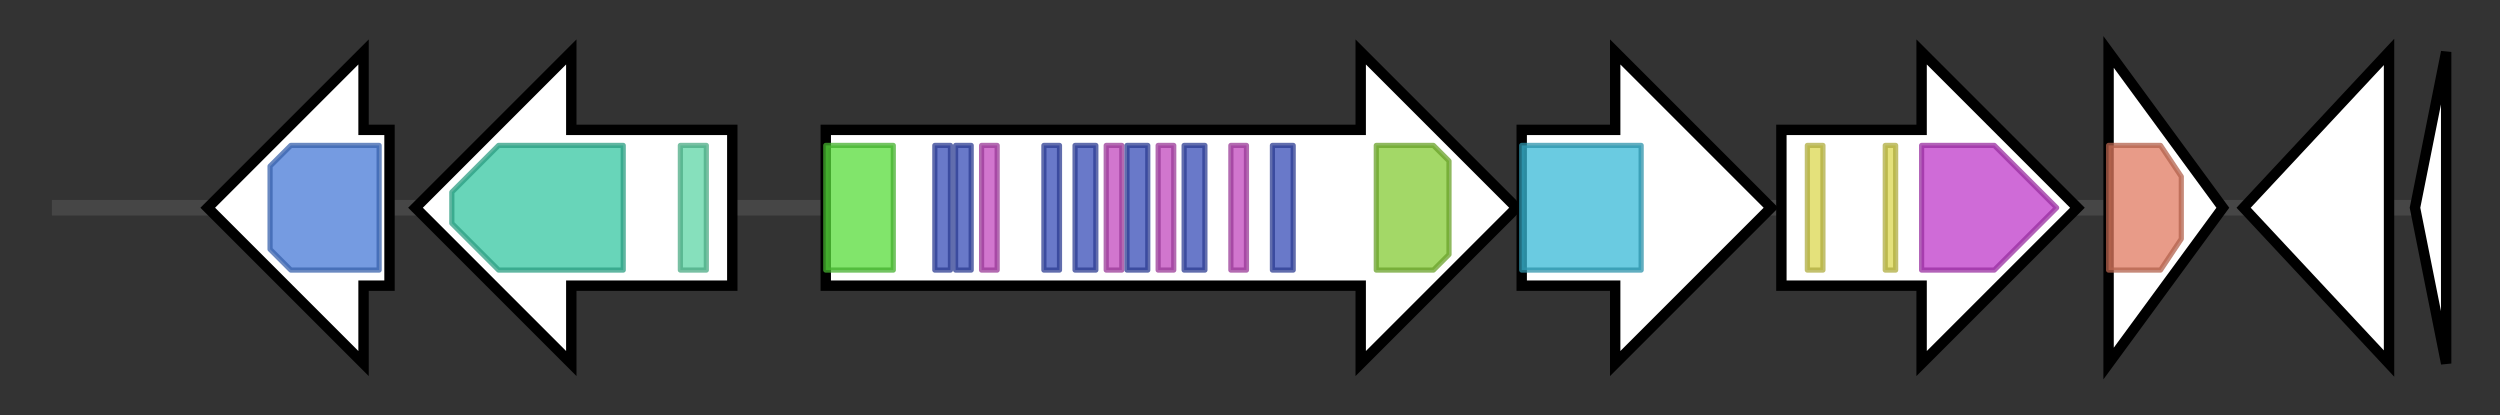 <svg version="1.1" baseProfile="full" xmlns="http://www.w3.org/2000/svg" width="481.367" height="80">
	<rect width="100%" height="100%" fill="#333333" stroke="none"/>
	<g>
		<line x1="10" y1="40.0" x2="471.367" y2="40.0" style="stroke:rgb(70,70,70); stroke-width:3 "/>
		<g>
			<title> (ctg1613_11)</title>
			<polygon class=" (ctg1613_11)" points="75,25 70,25 70,10 40,40 70,70 70,55 75,55" fill="rgb(255,255,255)" fill-opacity="1.0" stroke="rgb(0,0,0)" stroke-width="2"  />
			<g>
				<title>Transposase_31 (PF04754)
"Putative transposase, YhgA-like"</title>
				<polygon class="PF04754" points="52,32 56,28 73,28 73,52 56,52 52,48" stroke-linejoin="round" width="21" height="24" fill="rgb(71,122,215)" stroke="rgb(56,97,172)" stroke-width="1" opacity="0.75" />
			</g>
		</g>
		<g>
			<title> (ctg1613_12)</title>
			<polygon class=" (ctg1613_12)" points="141,25 110,25 110,10 80,40 110,70 110,55 141,55" fill="rgb(255,255,255)" fill-opacity="1.0" stroke="rgb(0,0,0)" stroke-width="2"  />
			<g>
				<title>N6_N4_Mtase (PF01555)
"DNA methylase"</title>
				<polygon class="PF01555" points="87,37 96,28 120,28 120,52 96,52 87,43" stroke-linejoin="round" width="33" height="24" fill="rgb(54,198,162)" stroke="rgb(43,158,129)" stroke-width="1" opacity="0.75" />
			</g>
			<g>
				<title>TypeIII_RM_meth (PF12564)
"Type III restriction/modification enzyme methylation subunit"</title>
				<rect class="PF12564" x="131" y="28" stroke-linejoin="round" width="5" height="24" fill="rgb(94,213,166)" stroke="rgb(75,170,132)" stroke-width="1" opacity="0.75" />
			</g>
		</g>
		<g>
			<title> (ctg1613_13)</title>
			<polygon class=" (ctg1613_13)" points="159,25 262,25 262,10 292,40 262,70 262,55 159,55" fill="rgb(255,255,255)" fill-opacity="1.0" stroke="rgb(0,0,0)" stroke-width="2"  />
			<g>
				<title>TIR_2 (PF13676)
"TIR domain"</title>
				<rect class="PF13676" x="159" y="28" stroke-linejoin="round" width="13" height="24" fill="rgb(87,220,58)" stroke="rgb(69,176,46)" stroke-width="1" opacity="0.75" />
			</g>
			<g>
				<title>TPR_11 (PF13414)
"TPR repeat"</title>
				<rect class="PF13414" x="180" y="28" stroke-linejoin="round" width="3" height="24" fill="rgb(55,76,182)" stroke="rgb(44,60,145)" stroke-width="1" opacity="0.75" />
			</g>
			<g>
				<title>TPR_11 (PF13414)
"TPR repeat"</title>
				<rect class="PF13414" x="184" y="28" stroke-linejoin="round" width="3" height="24" fill="rgb(55,76,182)" stroke="rgb(44,60,145)" stroke-width="1" opacity="0.75" />
			</g>
			<g>
				<title>TPR_1 (PF00515)
"Tetratricopeptide repeat"</title>
				<rect class="PF00515" x="189" y="28" stroke-linejoin="round" width="3" height="24" fill="rgb(193,73,189)" stroke="rgb(154,58,151)" stroke-width="1" opacity="0.75" />
			</g>
			<g>
				<title>TPR_11 (PF13414)
"TPR repeat"</title>
				<rect class="PF13414" x="201" y="28" stroke-linejoin="round" width="3" height="24" fill="rgb(55,76,182)" stroke="rgb(44,60,145)" stroke-width="1" opacity="0.75" />
			</g>
			<g>
				<title>TPR_11 (PF13414)
"TPR repeat"</title>
				<rect class="PF13414" x="207" y="28" stroke-linejoin="round" width="4" height="24" fill="rgb(55,76,182)" stroke="rgb(44,60,145)" stroke-width="1" opacity="0.75" />
			</g>
			<g>
				<title>TPR_1 (PF00515)
"Tetratricopeptide repeat"</title>
				<rect class="PF00515" x="213" y="28" stroke-linejoin="round" width="3" height="24" fill="rgb(193,73,189)" stroke="rgb(154,58,151)" stroke-width="1" opacity="0.75" />
			</g>
			<g>
				<title>TPR_11 (PF13414)
"TPR repeat"</title>
				<rect class="PF13414" x="217" y="28" stroke-linejoin="round" width="4" height="24" fill="rgb(55,76,182)" stroke="rgb(44,60,145)" stroke-width="1" opacity="0.75" />
			</g>
			<g>
				<title>TPR_1 (PF00515)
"Tetratricopeptide repeat"</title>
				<rect class="PF00515" x="223" y="28" stroke-linejoin="round" width="3" height="24" fill="rgb(193,73,189)" stroke="rgb(154,58,151)" stroke-width="1" opacity="0.75" />
			</g>
			<g>
				<title>TPR_11 (PF13414)
"TPR repeat"</title>
				<rect class="PF13414" x="228" y="28" stroke-linejoin="round" width="4" height="24" fill="rgb(55,76,182)" stroke="rgb(44,60,145)" stroke-width="1" opacity="0.75" />
			</g>
			<g>
				<title>TPR_1 (PF00515)
"Tetratricopeptide repeat"</title>
				<rect class="PF00515" x="237" y="28" stroke-linejoin="round" width="3" height="24" fill="rgb(193,73,189)" stroke="rgb(154,58,151)" stroke-width="1" opacity="0.75" />
			</g>
			<g>
				<title>TPR_11 (PF13414)
"TPR repeat"</title>
				<rect class="PF13414" x="245" y="28" stroke-linejoin="round" width="4" height="24" fill="rgb(55,76,182)" stroke="rgb(44,60,145)" stroke-width="1" opacity="0.75" />
			</g>
			<g>
				<title>TaqI_C (PF12950)
"TaqI-like C-terminal specificity domain"</title>
				<polygon class="PF12950" points="265,28 276,28 279,31 279,49 276,52 265,52" stroke-linejoin="round" width="14" height="24" fill="rgb(132,203,53)" stroke="rgb(105,162,42)" stroke-width="1" opacity="0.75" />
			</g>
		</g>
		<g>
			<title> (ctg1613_14)</title>
			<polygon class=" (ctg1613_14)" points="293,25 311,25 311,10 341,40 311,70 311,55 293,55" fill="rgb(255,255,255)" fill-opacity="1.0" stroke="rgb(0,0,0)" stroke-width="2"  />
			<g>
				<title>AAA_23 (PF13476)
"AAA domain"</title>
				<rect class="PF13476" x="293" y="28" stroke-linejoin="round" width="23" height="24" fill="rgb(57,185,214)" stroke="rgb(45,147,171)" stroke-width="1" opacity="0.75" />
			</g>
		</g>
		<g>
			<title> (ctg1613_15)</title>
			<polygon class=" (ctg1613_15)" points="343,25 370,25 370,10 400,40 370,70 370,55 343,55" fill="rgb(255,255,255)" fill-opacity="1.0" stroke="rgb(0,0,0)" stroke-width="2"  />
			<g>
				<title>Prenyltrans (PF00432)
"Prenyltransferase and squalene oxidase repeat"</title>
				<rect class="PF00432" x="348" y="28" stroke-linejoin="round" width="3" height="24" fill="rgb(218,215,79)" stroke="rgb(174,172,63)" stroke-width="1" opacity="0.75" />
			</g>
			<g>
				<title>Prenyltrans (PF00432)
"Prenyltransferase and squalene oxidase repeat"</title>
				<rect class="PF00432" x="363" y="28" stroke-linejoin="round" width="2" height="24" fill="rgb(218,215,79)" stroke="rgb(174,172,63)" stroke-width="1" opacity="0.75" />
			</g>
			<g>
				<title>SQHop_cyclase_C (PF13243)
"Squalene-hopene cyclase C-terminal domain"</title>
				<polygon class="PF13243" points="370,28 384,28 396,40 384,52 370,52" stroke-linejoin="round" width="30" height="24" fill="rgb(191,58,201)" stroke="rgb(152,46,160)" stroke-width="1" opacity="0.75" />
			</g>
		</g>
		<g>
			<title> (ctg1613_16)</title>
			<polygon class=" (ctg1613_16)" points="406,10 428,40 406,70" fill="rgb(255,255,255)" fill-opacity="1.0" stroke="rgb(0,0,0)" stroke-width="2"  />
			<g>
				<title>Glycos_transf_2 (PF00535)
"Glycosyl transferase family 2"</title>
				<polygon class="PF00535" points="406,28 416,28 420,34 420,46 416,52 406,52" stroke-linejoin="round" width="14" height="24" fill="rgb(224,122,96)" stroke="rgb(179,97,76)" stroke-width="1" opacity="0.75" />
			</g>
		</g>
		<g>
			<title> (ctg1613_17)</title>
			<polygon class=" (ctg1613_17)" points="432,40 460,10 460,70" fill="rgb(255,255,255)" fill-opacity="1.0" stroke="rgb(0,0,0)" stroke-width="2"  />
		</g>
		<g>
			<title> (ctg1613_18)</title>
			<polygon class=" (ctg1613_18)" points="465,40 471,10 471,70" fill="rgb(255,255,255)" fill-opacity="1.0" stroke="rgb(0,0,0)" stroke-width="2"  />
		</g>
	</g>
</svg>
